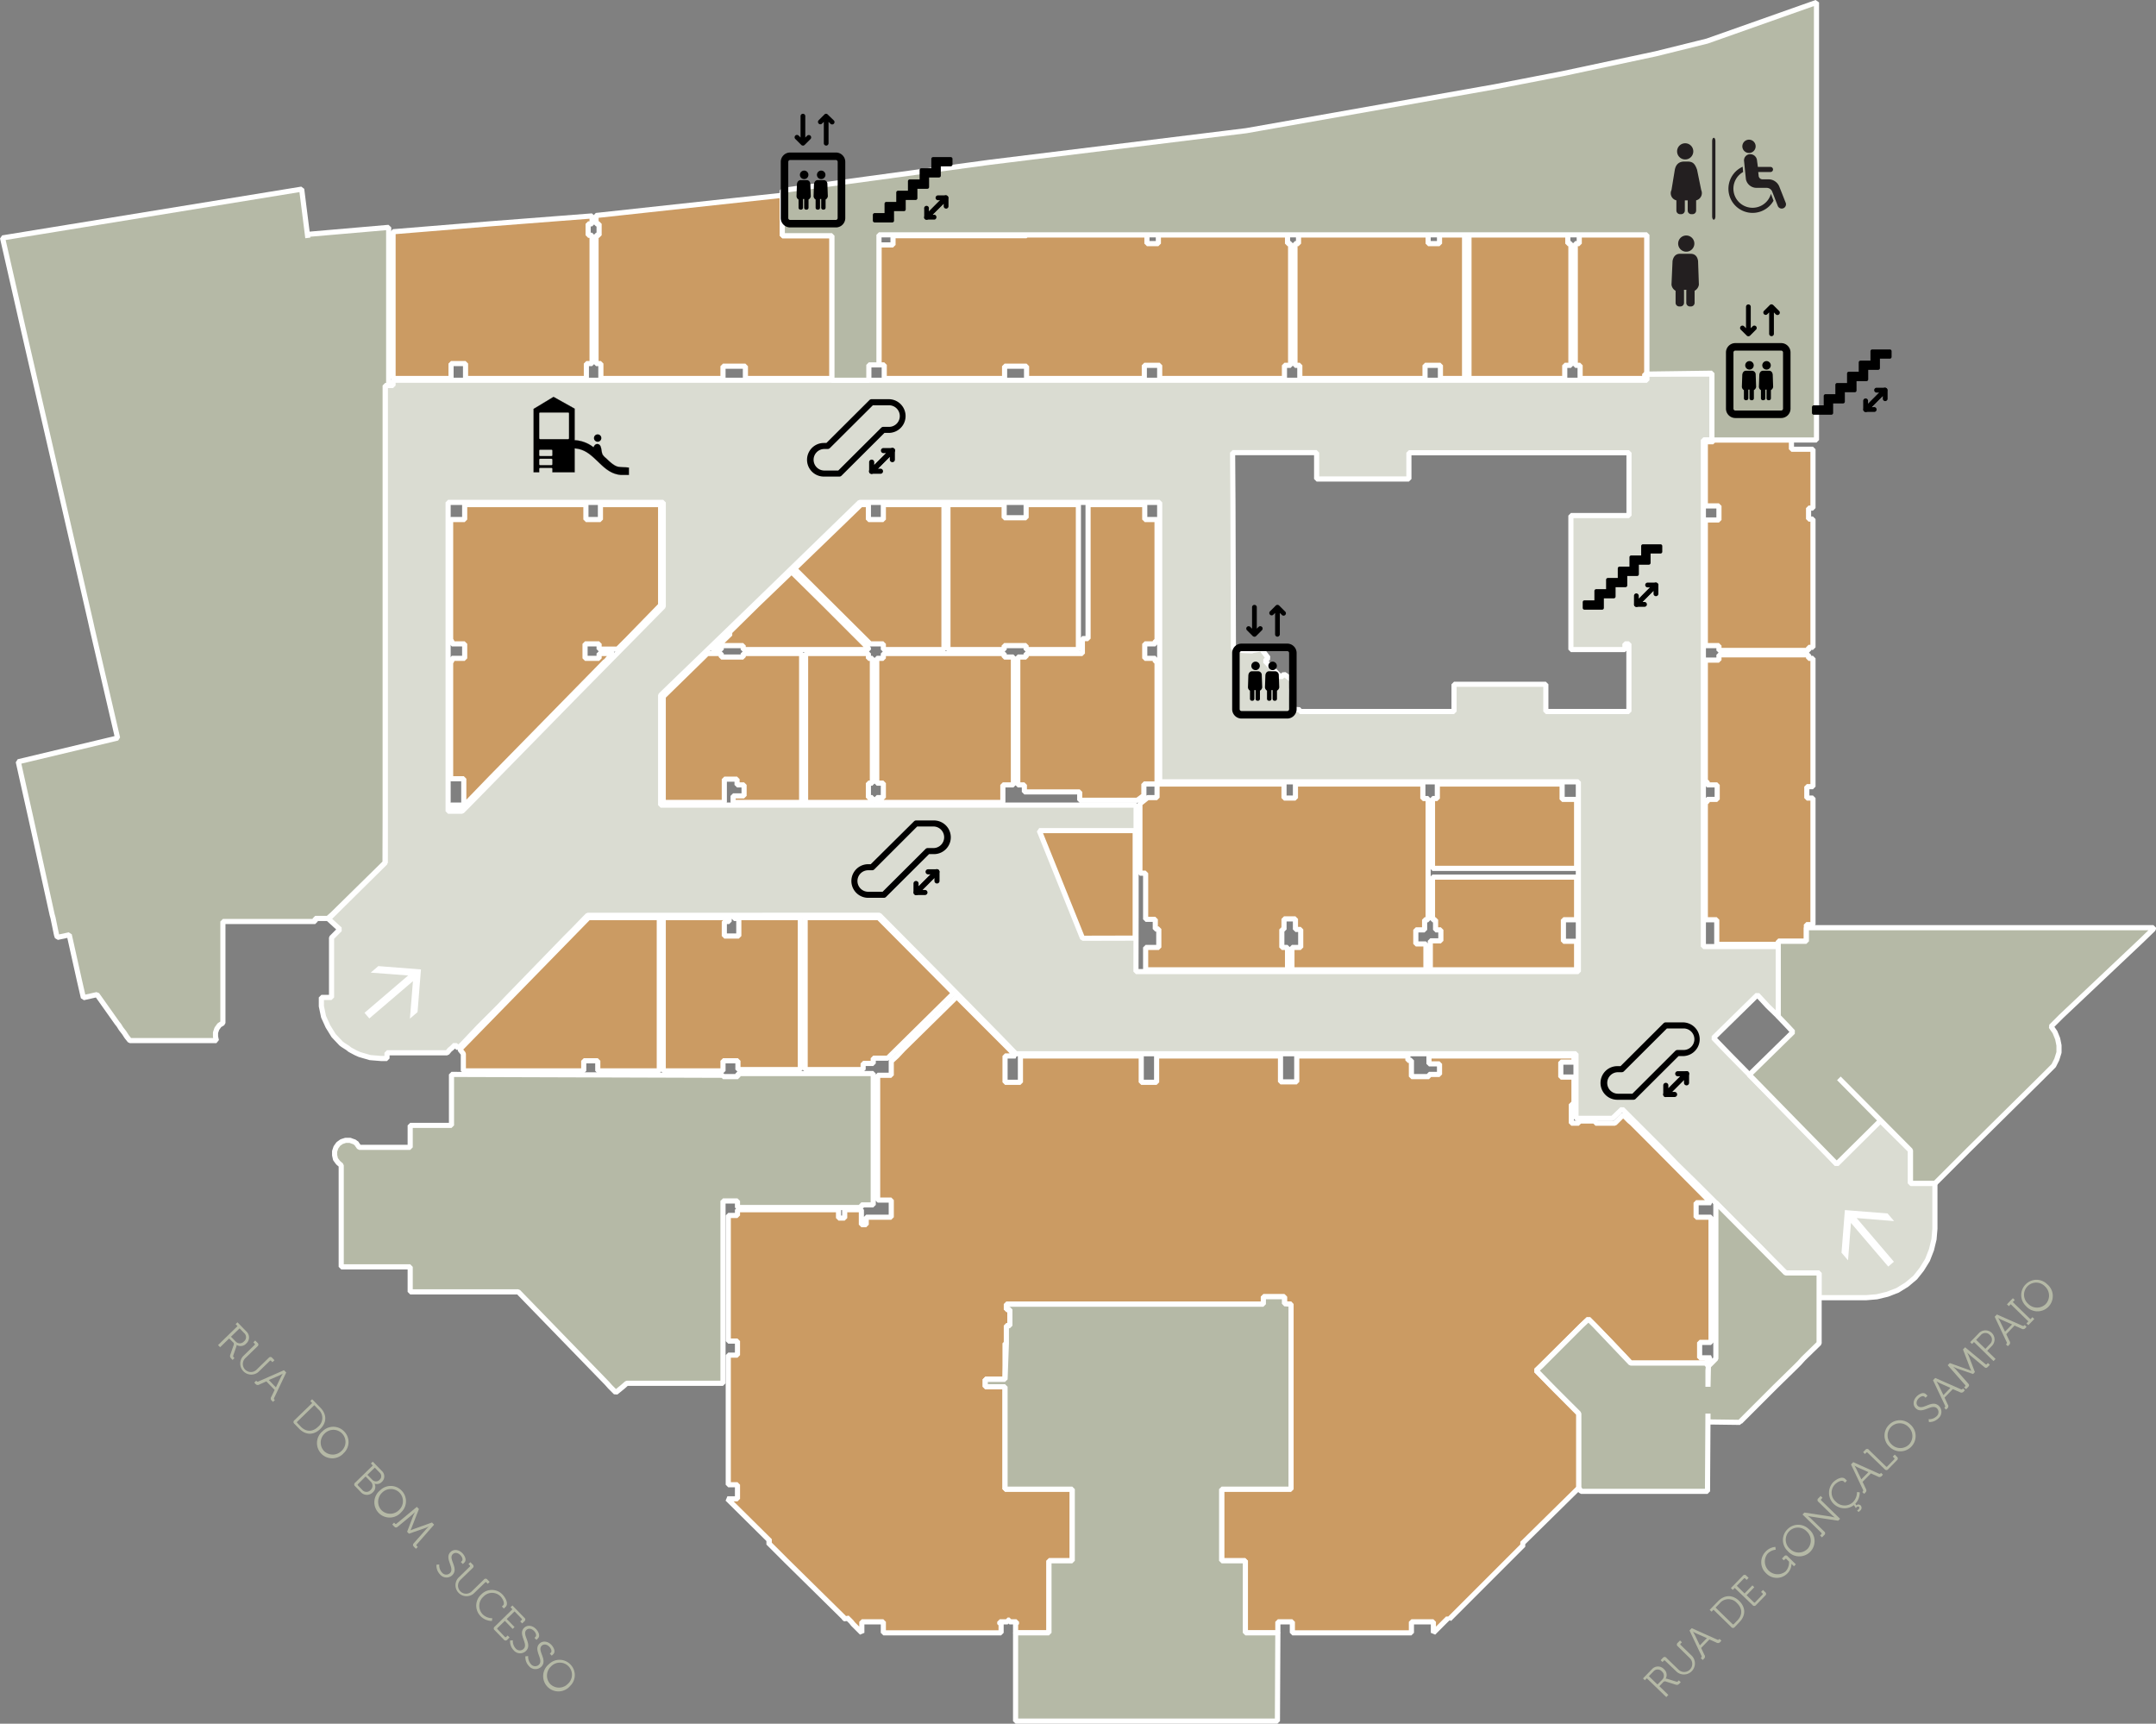 <svg xmlns="http://www.w3.org/2000/svg" viewBox="0 0 846.81 676.99"><rect x="0" y="0" width="846.81" height="676.99" fill="#808080" stroke="none"/><defs><style>.cls-1{isolation:isolate;}.cls-2{mix-blend-mode:multiply;}.cls-3,.cls-6{fill:#b5b9a6;}.cls-4{fill:#cb9b63;}.cls-4,.cls-5,.cls-6{stroke:#fff;stroke-linecap:square;stroke-linejoin:bevel;stroke-width:2.02px;}.cls-5{fill:#dadcd2;}.cls-11,.cls-7,.cls-9{fill-rule:evenodd;}.cls-8{fill:#fff;}.cls-10,.cls-9{fill:#231f20;}.cls-11{stroke:#231f20;stroke-linecap:round;stroke-linejoin:round;stroke-width:0.06px;}</style></defs><title>Ресурс 7</title><g class="cls-1"><g id="Шар_2" data-name="Шар 2"><g id="Layer_1" data-name="Layer 1"><g class="cls-2"><path class="cls-3" d="M646.82,659.15l-.76.77-.74-.72,3.47-3.56a3.17,3.17,0,0,1,4.74-.09,3,3,0,0,1,.67,3.81l0,0a1.1,1.1,0,0,1,.62,0l3.57,1.11c.36.13.56,0,.85-.33l.16-.16.75.72-.36.37c-.67.68-.95.8-1.77.54l-3.58-1.13a1,1,0,0,0-1.33.36l-1.37,1.41,3.54,3.45-.81.84Zm6,.59a2.17,2.17,0,0,0-.12-3.3,2.14,2.14,0,0,0-3.25,0l-1.83,1.88L651,661.6Z"/><path class="cls-3" d="M654,652.26a.33.33,0,0,0-.52,0l-.5.51-.74-.72.86-.89a.87.87,0,0,1,1.44,0l4.76,4.63a3.16,3.16,0,1,0,4.39-4.56L659,646.62a.87.87,0,0,1,0-1.44l.86-.88.74.72-.5.51a.33.33,0,0,0,0,.52l4.52,4.4a4.33,4.33,0,0,1-6,6.21Z"/><path class="cls-3" d="M668,651.21l.16-.16a.52.52,0,0,0,.15-.68l-4.73-10,.88-.9L674.56,644c.31.13.46,0,.68-.18l.14-.14.74.72-.37.38a1.17,1.17,0,0,1-1.66.32l-2.69-1.2-3.25,3.34,1.26,2.67a1.16,1.16,0,0,1-.26,1.66l-.38.39Zm2.42-7.83-4.08-1.8c-.54-.24-1.4-.74-1.4-.74l0,0s.52.86.78,1.39l1.93,4Z"/><path class="cls-3" d="M673,632.22l-.75.78-.74-.72,3.28-3.38c2.47-2.53,5.65-2.72,8.31-.13s2.57,5.78.1,8.32L681.39,639a.87.87,0,0,1-1.44,0Zm8,5.64,1.38-1.41c2-2.07,2.12-4.62-.13-6.81a4.43,4.43,0,0,0-6.8.07l-1.63,1.67,6.66,6.49A.33.33,0,0,0,681,637.86Z"/><path class="cls-3" d="M681.34,623.67l-.76.78-.74-.73,4.68-4.81a.87.87,0,0,1,1.44,0l.84.81-.77.79-.57-.55a.32.32,0,0,0-.51,0l-2.8,2.87,3.06,3,3.08-3.16.74.72L686,626.53l2.86,2.78a.31.31,0,0,0,.51,0l2.88-3a.33.33,0,0,0,0-.52l-.56-.54.76-.78.83.81a.87.87,0,0,1,0,1.44l-3.54,3.64a.87.87,0,0,1-1.44,0Z"/><path class="cls-3" d="M693.41,609.49a5.87,5.87,0,0,1,3.89-1.94l.14,1.1a5.29,5.29,0,0,0-3.23,1.6,5,5,0,0,0,7.1,6.94,5.12,5.12,0,0,0,1.36-3.86l-1-1a.33.33,0,0,0-.52,0l-.51.51-.74-.72.82-.84a.87.87,0,0,1,1.44,0l3.19,3.11-.74.77-.64-.62c-.18-.17-.34-.36-.34-.36l0,0A5.32,5.32,0,0,1,702,618a5.81,5.81,0,0,1-8.37-.13A5.88,5.88,0,0,1,693.41,609.49Z"/><path class="cls-3" d="M702,600.69a5.92,5.92,0,0,1,8.46-.1,6,6,0,1,1-8.33,8.56A5.91,5.91,0,0,1,702,600.69Zm7.91,7.69a4.86,4.86,0,0,0-.3-6.92,4.76,4.76,0,1,0-6.63,6.82A4.86,4.86,0,0,0,709.88,608.38Z"/><path class="cls-3" d="M714.87,603.06l.5-.51a.33.33,0,0,0,0-.52l-7.4-7.21.74-.76,10.17,1.54c.7.12,1.77.39,1.77.39l0,0s-.71-.58-1.16-1l-5.26-5.12a.87.87,0,0,1,0-1.44l.86-.89.74.73-.5.51a.33.33,0,0,0,0,.52l7.4,7.21-.74.76-10.17-1.54c-.7-.09-1.77-.36-1.77-.36l0,0s.72.56,1.16,1l5.26,5.12a.87.87,0,0,1,0,1.44l-.86.89Z"/><path class="cls-3" d="M719.89,582.27c1.17-1.2,3.58-2.65,4.85-1.41l.69.67-.77.79-.46-.45c-.79-.77-2.55.17-3.49,1.14a4.62,4.62,0,0,0,.28,6.71,4.76,4.76,0,0,0,6.84.22,5.61,5.61,0,0,0,1.54-3.93l1.06.1a6.32,6.32,0,0,1-1.73,4.51l.41.61a1.21,1.21,0,0,1,1.66,0,1.38,1.38,0,0,1-.17,2.07,3.73,3.73,0,0,1-.63.53l-.58-.56a2.53,2.53,0,0,0,.56-.43c.31-.31.5-.68.18-1s-.65-.14-1.07.29a1.56,1.56,0,0,0-.15.18l-.75-1.17a6.09,6.09,0,0,1-8.27-8.86Z"/><path class="cls-3" d="M731.44,586l.15-.15a.53.53,0,0,0,.16-.69l-4.73-10,.87-.9L738,578.79c.31.14.46.05.68-.18l.14-.14.74.72-.37.39a1.17,1.17,0,0,1-1.66.31l-2.7-1.2L731.56,582l1.27,2.67c.36.78.32,1.06-.26,1.66l-.39.39Zm2.42-7.82-4.09-1.81c-.53-.24-1.4-.74-1.4-.74l0,0s.52.85.77,1.38l1.93,4Z"/><path class="cls-3" d="M733.53,570.55a.33.33,0,0,0-.52,0l-.5.52-.74-.73.86-.88a.87.87,0,0,1,1.44,0l6.68,6.49a.32.32,0,0,0,.51,0l2.72-2.79a.33.33,0,0,0,0-.52l-.56-.55.77-.79.83.82a.87.87,0,0,1,0,1.44L741.65,577a.88.88,0,0,1-1.45,0Z"/><path class="cls-3" d="M741.91,559.64a5.94,5.94,0,0,1,8.47-.11A6,6,0,1,1,742,568.1,5.92,5.92,0,0,1,741.91,559.64Zm7.91,7.69a4.87,4.87,0,0,0-.29-6.92,4.76,4.76,0,1,0-6.64,6.82A4.86,4.86,0,0,0,749.82,567.33Z"/><path class="cls-3" d="M757.5,557.41a4.3,4.3,0,0,0,3.15-1.18,2.14,2.14,0,0,0,.12-3.11c-2.08-2-5.71,2.53-8.31,0-1.18-1.14-1.17-3.11.35-4.67.79-.81,2.56-1.93,3.65-.86l.6.58-.76.79-.4-.38c-.5-.49-1.55-.16-2.3.62-1.06,1.09-1.05,2.34-.33,3,2,1.89,5.51-2.72,8.29,0a3.28,3.28,0,0,1-.16,4.8,5,5,0,0,1-3.79,1.51Z"/><path class="cls-3" d="M763.66,552.92l.15-.15c.21-.22.3-.38.15-.69l-4.73-10,.88-.89,10.08,4.45c.31.14.46.05.68-.17l.14-.15.74.72-.37.39a1.17,1.17,0,0,1-1.66.32L767,545.58l-3.25,3.34L765,551.6a1.14,1.14,0,0,1-.26,1.65l-.38.4Zm2.41-7.82L762,543.29c-.54-.24-1.4-.74-1.4-.74l0,0s.52.85.78,1.38l1.93,4Z"/><path class="cls-3" d="M771.42,544.94l.43-.44a.34.34,0,0,0,0-.52L765,536.19l.82-.85,7.06,2.54c.63.21,1.4.55,1.4.55l0,0s-.36-.76-.6-1.37L771,530l.83-.85,8,6.62a.33.33,0,0,0,.52,0l.44-.45.75.72-.8.82c-.5.51-.89.48-1.44,0l-5.49-4.57c-.49-.41-1.21-1.11-1.21-1.11l0,0a15.55,15.55,0,0,1,.75,1.57l2.33,6.15-.73.76-6.21-2.17c-.6-.22-1.62-.72-1.62-.72l0,0s.75.72,1.17,1.2l4.72,5.37c.48.53.52.92,0,1.44l-.78.8Z"/><path class="cls-3" d="M775.31,527.08l-.75.78-.74-.72,3.45-3.56a3.56,3.56,0,1,1,5.11,5l-1.88,1.94,3.3,3.22-.82.83Zm6.23.86a2.38,2.38,0,0,0,0-3.62,2.35,2.35,0,0,0-3.58.08l-1.79,1.84,3.63,3.53Z"/><path class="cls-3" d="M787.87,528l.16-.15c.21-.22.3-.39.15-.69l-4.73-10,.88-.9,10.08,4.46c.31.14.46.05.68-.18l.14-.14.74.72-.37.39a1.17,1.17,0,0,1-1.66.31l-2.69-1.2L788,524l1.26,2.67a1.15,1.15,0,0,1-.26,1.66l-.38.39Zm2.42-7.82-4.08-1.81c-.54-.24-1.41-.74-1.41-.74l0,0s.52.85.78,1.38l1.93,4Z"/><path class="cls-3" d="M795.92,519.77l.76-.79-6.92-6.74L789,513l-.74-.73,2.34-2.4.74.72-.78.8,6.93,6.74.78-.8.74.72-2.34,2.41Z"/><path class="cls-3" d="M795.59,504.47a5.93,5.93,0,0,1,8.46-.1,6,6,0,1,1-8.33,8.57A5.93,5.93,0,0,1,795.59,504.47Zm7.91,7.7a4.88,4.88,0,0,0-.3-6.93,4.76,4.76,0,1,0-6.63,6.82A4.86,4.86,0,0,0,803.5,512.17Z"/></g><g class="cls-2"><path class="cls-3" d="M93.29,520.84l-.75-.78.74-.72,3.46,3.57a3.17,3.17,0,0,1,0,4.74,3,3,0,0,1-3.84.56l0,0a1.12,1.12,0,0,1-.06.62l-1.22,3.53c-.13.37,0,.57.31.87l.16.17-.74.72-.36-.37c-.66-.69-.78-1-.49-1.78l1.23-3.55a1,1,0,0,0-.32-1.34L90,525.69l-3.54,3.44-.82-.84Zm-.76,6a2.16,2.16,0,0,0,3.29,0,2.11,2.11,0,0,0,.11-3.24l-1.82-1.88L90.72,525Z"/><path class="cls-3" d="M100,528.24a.33.33,0,0,0,0-.52l-.5-.51.74-.72.86.88a.87.87,0,0,1,0,1.44l-4.77,4.63a3.16,3.16,0,1,0,4.43,4.52l4.74-4.61a.88.88,0,0,1,1.45,0l.86.89L107,535l-.5-.51a.32.32,0,0,0-.52,0l-4.52,4.39a4.33,4.33,0,0,1-6-6.21Z"/><path class="cls-3" d="M100.62,542.26l.15.16a.53.53,0,0,0,.69.17l10.08-4.44.88.9-4.74,10c-.15.31-.07.46.15.69l.14.14-.74.72-.37-.38a1.16,1.16,0,0,1-.27-1.67l1.28-2.66-3.25-3.34-2.71,1.19a1.16,1.16,0,0,1-1.65-.31l-.38-.4Zm7.75,2.64,1.93-4c.25-.53.77-1.38.77-1.38l0,0s-.87.49-1.4.73L105.57,542Z"/><path class="cls-3" d="M122.62,551.05l-.75-.78.74-.72,3.28,3.38c2.46,2.53,2.56,5.72-.1,8.31s-5.86,2.4-8.32-.14l-1.81-1.87a.87.87,0,0,1,0-1.44Zm-5.86,7.83,1.37,1.42c2,2.07,4.56,2.25,6.81.06a4.43,4.43,0,0,0,.13-6.8l-1.63-1.67-6.67,6.47A.33.33,0,0,0,116.76,558.88Z"/><path class="cls-3" d="M135.18,562.21a5.92,5.92,0,0,1-.13,8.46,6,6,0,1,1-8.33-8.57A5.91,5.91,0,0,1,135.18,562.21Zm-7.91,7.69a4.88,4.88,0,0,0,6.93-.1,4.76,4.76,0,1,0-6.63-6.83A4.87,4.87,0,0,0,127.27,569.9Z"/><path class="cls-3" d="M146.43,575.57l-.75-.78.74-.72,3.48,3.58A2.9,2.9,0,0,1,150,582a2.7,2.7,0,0,1-2.88.71l0,0a2.84,2.84,0,0,1-.71,3.43,3.21,3.21,0,0,1-4.8-.22l-2.1-2.17a.87.87,0,0,1,0-1.44Zm-5.86,7.83,1.74,1.8a2.13,2.13,0,0,0,3.24,0,2.19,2.19,0,0,0,.06-3.27l-2-2.05-3,3A.33.33,0,0,0,140.57,583.4Zm5.66-2.21a1.93,1.93,0,0,0,2.86,0,1.87,1.87,0,0,0,0-2.83l-1.88-1.94-2.91,2.82Z"/><path class="cls-3" d="M157.75,585.45a5.93,5.93,0,0,1-.14,8.46,6,6,0,1,1-8.32-8.57A5.91,5.91,0,0,1,157.75,585.45Zm-7.92,7.69a4.88,4.88,0,0,0,6.93-.1,4.76,4.76,0,1,0-6.63-6.83A4.87,4.87,0,0,0,149.83,593.14Z"/><path class="cls-3" d="M154.77,598l.44.45a.33.33,0,0,0,.51,0l8-6.62.82.85-2.73,7c-.24.62-.59,1.38-.59,1.38l0,0s.78-.34,1.39-.56l7.06-2.53.83.85-6.84,7.79a.34.34,0,0,0,0,.52l.44.45-.74.72-.79-.81c-.5-.52-.46-.91,0-1.44l4.73-5.36c.42-.48,1.14-1.18,1.14-1.18l0,0a15,15,0,0,1-1.59.7l-6.22,2.16-.73-.76,2.35-6.14c.23-.6.77-1.6.77-1.6l0,0s-.74.72-1.23,1.13l-5.5,4.57c-.55.46-.94.49-1.44,0l-.78-.8Z"/><path class="cls-3" d="M172.52,614.46a4.25,4.25,0,0,0,1.09,3.18,2.14,2.14,0,0,0,3.11.22c2.08-2-2.37-5.78.24-8.31,1.17-1.14,3.14-1.08,4.66.48.79.81,1.86,2.61.76,3.68l-.6.58-.77-.79.39-.38c.51-.49.2-1.54-.55-2.32-1.06-1.09-2.31-1.11-3-.41-1.95,1.89,2.56,5.58-.22,8.28a3.28,3.28,0,0,1-4.8-.3,5,5,0,0,1-1.39-3.83Z"/><path class="cls-3" d="M184.51,615.31a.33.33,0,0,0,0-.52l-.5-.51.74-.72.86.88a.87.87,0,0,1,0,1.44l-4.77,4.63a3.16,3.16,0,1,0,4.43,4.52l4.75-4.61a.87.87,0,0,1,1.44,0l.86.89-.74.72-.5-.52a.33.33,0,0,0-.52,0L186,625.92a4.33,4.33,0,0,1-6-6.21Z"/><path class="cls-3" d="M197.32,626.21c1.16,1.19,2.55,3.65,1.28,4.88l-.7.67-.77-.79.47-.45c.79-.77-.1-2.55-1-3.52a4.62,4.62,0,0,0-6.71.09,4.8,4.8,0,0,0-.39,6.86,5.37,5.37,0,0,0,3.86,1.61l-.14,1.07a6.26,6.26,0,0,1-4.52-1.92,5.89,5.89,0,0,1,.34-8.5A5.76,5.76,0,0,1,197.32,626.21Z"/><path class="cls-3" d="M201.27,632.05l-.75-.78.74-.72,4.67,4.81a.87.87,0,0,1,0,1.44l-.84.81-.76-.78.56-.55a.33.33,0,0,0,0-.52l-2.79-2.88-3.07,3,3.07,3.16-.74.72-3.07-3.16-2.86,2.78a.32.32,0,0,0,0,.52l2.87,3a.33.33,0,0,0,.52,0l.56-.55.76.78-.84.81a.87.87,0,0,1-1.44,0l-3.54-3.64a.87.87,0,0,1,0-1.44Z"/><path class="cls-3" d="M201.43,644.24a4.3,4.3,0,0,0,1.09,3.18,2.14,2.14,0,0,0,3.11.21c2.09-2-2.37-5.77.24-8.3,1.18-1.14,3.15-1.08,4.66.48.79.81,1.86,2.61.76,3.68l-.6.58-.77-.79.4-.38c.5-.49.2-1.55-.56-2.32-1.06-1.09-2.31-1.11-3-.41-1.95,1.89,2.57,5.58-.21,8.28a3.29,3.29,0,0,1-4.8-.3,5,5,0,0,1-1.4-3.83Z"/><path class="cls-3" d="M207.45,650.44a4.3,4.3,0,0,0,1.09,3.18,2.14,2.14,0,0,0,3.11.22c2.09-2-2.37-5.78.25-8.31,1.17-1.14,3.14-1.08,4.65.48.79.81,1.86,2.61.76,3.68l-.6.58-.76-.79.39-.38c.5-.49.2-1.55-.56-2.32-1.05-1.09-2.31-1.11-3-.41-2,1.89,2.56,5.58-.22,8.28a3.29,3.29,0,0,1-4.8-.29,5,5,0,0,1-1.4-3.84Z"/><path class="cls-3" d="M224.05,653.73a5.93,5.93,0,0,1-.14,8.46,6,6,0,1,1-8.32-8.57A5.92,5.92,0,0,1,224.05,653.73Zm-7.92,7.69a4.87,4.87,0,0,0,6.93-.1,4.76,4.76,0,1,0-6.62-6.83A4.88,4.88,0,0,0,216.13,661.42Z"/></g><polygon class="cls-4" points="347.3 143.48 347.3 143.82 347.3 148.65 394.57 148.65 394.57 143.82 403.2 143.82 403.2 148.65 449.45 148.65 449.45 143.82 449.45 143.48 455.49 143.48 455.49 148.65 504.49 148.65 504.49 143.48 506.91 143.48 506.91 143.31 506.91 96.2 506.91 95.68 505.7 95.68 505.7 92.23 454.97 92.23 454.97 95.68 450.48 95.68 450.48 92.57 450.48 92.23 403.2 92.23 403.2 92.57 350.75 92.57 350.75 95.68 350.75 96.2 345.23 96.2 345.23 143.31 347.3 143.31 347.3 143.48"/><polygon class="cls-4" points="236 143.82 236 148.65 283.97 148.65 283.97 143.82 292.77 143.82 292.77 148.65 326.76 148.65 326.76 143.82 326.76 142.79 326.76 92.57 307.26 92.57 307.26 92.4 307.26 87.92 307.26 84.64 307.26 76.7 234.1 84.64 234.1 87.92 235.31 87.92 235.31 92.4 234.1 92.4 234.1 92.57 234.1 142.79 236 142.79 236 143.82"/><polygon class="cls-4" points="620.62 146.93 620.62 148.65 645.99 148.65 645.99 146.93 646.85 146.93 646.85 143.48 646.85 95.68 646.85 92.23 620.28 92.23 620.28 95.68 618.72 95.68 618.72 143.48 620.62 143.48 620.62 146.93"/><polygon class="cls-4" points="614.58 143.48 617 143.48 617 95.68 615.79 95.68 615.79 92.23 576.97 92.23 576.97 95.68 576.97 143.48 576.97 148.65 614.58 148.65 614.58 143.48"/><polygon class="cls-4" points="510.53 148.65 559.71 148.65 559.71 143.48 565.75 143.48 565.75 148.65 575.24 148.65 575.24 143.48 575.24 95.68 575.24 92.23 565.4 92.23 565.4 95.68 560.92 95.68 560.92 92.23 510.02 92.23 510.02 95.68 508.63 95.68 508.63 143.48 510.53 143.48 510.53 148.65"/><polygon class="cls-4" points="177.16 142.79 182.85 142.79 182.85 148.65 230.31 148.65 230.31 142.79 232.55 142.79 232.55 92.4 231 92.4 231 91.02 231 87.92 232.55 87.92 232.55 84.81 192.34 87.92 154.38 91.02 154.38 92.4 154.38 142.79 154.38 148.65 177.16 148.65 177.16 142.79"/><polygon class="cls-4" points="703.62 176.44 703.62 173.5 703.62 172.81 672.9 172.81 672.9 173.5 669.8 173.5 669.8 176.44 669.8 198.7 675.15 198.7 675.15 199.56 675.15 203.87 675.15 204.22 669.8 204.22 669.8 253.57 675.15 253.57 675.15 254.26 675.15 255.47 710.35 255.47 710.35 254.26 712.08 254.26 712.08 253.57 712.08 204.22 712.08 203.87 710.35 203.87 710.35 199.56 712.08 199.56 712.08 198.7 712.08 176.44 703.62 176.44"/><polygon class="cls-4" points="235.83 204.05 230.13 204.05 230.13 198.18 182.51 198.18 182.51 204.05 176.99 204.05 176.99 237.69 176.99 251.5 177.5 251.84 177.5 252.88 182.51 252.88 182.51 258.57 177.5 258.57 177.5 259.61 176.99 259.95 176.99 305.85 182.16 305.85 182.16 316.21 176.99 316.21 176.99 317.58 181.13 317.58 182.51 316.21 192.52 305.85 237.55 259.95 238.07 259.61 238.93 258.57 241 256.67 235.31 256.67 235.31 258.57 229.79 258.57 229.79 252.88 235.31 252.88 235.31 254.95 242.56 254.95 244.63 252.88 245.66 251.84 246.01 251.5 259.47 237.69 259.47 204.05 259.47 198.18 235.83 198.18 235.83 204.05"/><polygon class="cls-4" points="341.78 252.88 346.95 252.88 346.95 255.12 370.76 255.12 370.76 252.88 370.76 223.37 370.76 204.05 370.76 198.18 346.95 198.18 346.95 204.05 341.08 204.05 341.08 198.18 338.15 198.18 332.11 204.05 312.1 223.37 341.78 252.88"/><polygon class="cls-4" points="403.03 255.12 423.56 255.12 423.56 253.57 423.56 203.35 423.56 198.18 403.03 198.18 403.03 203.35 394.4 203.35 394.4 198.18 372.32 198.18 372.32 203.35 372.32 253.57 372.32 255.12 394.4 255.12 394.4 253.57 403.03 253.57 403.03 255.12"/><polygon class="cls-4" points="341.08 254.6 340.05 253.57 335.39 248.91 334.87 248.39 324.18 237.69 310.89 224.58 297.25 237.69 286.39 248.39 286.9 248.91 282.07 253.57 280.69 254.95 280.35 254.6 280.17 254.43 280 254.6 279.65 254.95 279.48 255.12 283.28 255.12 283.28 254.95 283.28 253.57 291.91 253.57 291.91 254.6 291.91 255.12 341.08 255.12 341.08 254.6"/><polygon class="cls-4" points="710.35 257.19 675.15 257.19 675.15 258.57 675.15 259.26 669.8 259.26 669.8 306.89 670.49 306.89 670.49 308.27 674.46 308.27 674.46 308.96 674.46 313.44 674.46 313.96 670.49 313.96 670.49 315.17 669.8 315.17 669.8 361.24 674.29 361.24 674.29 363.14 674.29 369.7 674.29 370.9 698.44 370.9 698.44 369.7 709.49 369.7 709.49 363.14 712.08 363.14 712.08 361.24 712.08 315.17 712.08 313.96 712.08 313.44 709.66 313.44 709.66 308.96 712.08 308.96 712.08 308.27 712.08 306.89 712.08 259.26 712.08 258.57 710.35 258.57 710.35 257.19"/><polygon class="cls-4" points="342.64 307.58 342.64 258.57 341.08 258.57 341.08 256.67 316.41 256.67 316.41 258.57 316.41 307.58 316.41 313.27 316.41 315.17 342.64 315.17 342.64 313.27 341.08 313.27 341.08 307.58 342.64 307.58"/><polygon class="cls-4" points="453.76 259.95 453.76 258.57 449.62 258.57 449.62 258.05 449.62 256.67 449.62 252.88 453.76 252.88 453.76 251.67 454.45 251.67 454.45 250.81 454.45 204.05 449.62 204.05 449.62 198.18 427.36 198.18 427.36 204.05 427.36 250.81 425.12 250.81 425.12 251.67 425.12 252.88 425.12 256.67 403.03 256.67 403.03 258.05 399.75 258.05 399.75 258.57 399.75 259.95 399.75 307.92 399.75 308.27 402.34 308.27 402.34 311.03 424.08 311.03 424.08 312.41 424.08 314.31 446.69 314.31 449.28 312.41 449.28 311.03 449.28 308.27 449.28 307.92 454.45 307.92 454.45 259.95 453.76 259.95"/><polygon class="cls-4" points="393.89 313.27 393.89 308.27 398.03 308.27 398.03 307.58 398.03 258.57 398.03 258.05 394.4 258.05 394.4 256.67 346.95 256.67 346.95 258.05 346.95 258.57 344.36 258.57 344.36 307.58 346.95 307.58 346.95 308.27 346.95 313.27 344.36 313.27 344.36 315.17 393.89 315.17 393.89 313.27"/><polygon class="cls-4" points="287.94 312.58 287.94 315.17 314.86 315.17 314.86 312.58 314.86 308.27 314.86 306.02 314.86 273.58 314.86 258.05 314.86 256.67 291.91 256.67 291.91 258.05 283.28 258.05 283.28 256.67 277.76 256.67 276.38 258.05 260.5 273.58 260.5 306.02 260.5 315.17 284.49 315.17 284.49 306.02 289.49 306.02 289.49 308.27 292.25 308.27 292.25 312.58 287.94 312.58"/><polygon class="cls-4" points="619.24 313.96 613.55 313.96 613.55 313.62 613.55 307.92 564.54 307.92 564.54 313.62 562.64 313.62 562.64 313.96 562.64 341.05 619.24 341.05 619.24 313.96"/><polygon class="cls-4" points="559.54 365.21 559.54 365.04 559.54 361.24 560.92 361.24 560.92 360.9 560.92 342.95 560.92 315.69 560.92 313.62 558.85 313.62 558.85 313.44 558.85 307.92 508.81 307.92 508.81 313.44 505.7 313.44 504.32 313.44 504.32 313.27 504.32 307.92 454.45 307.92 454.45 313.27 450.83 313.27 450.48 313.44 450.31 313.62 447.72 315.69 447.72 342.95 449.97 342.95 449.97 360.9 449.97 361.07 453.76 361.07 453.76 364.87 455.14 364.87 455.14 365.04 455.14 372.11 449.97 372.11 449.97 380.91 505.7 380.91 505.7 372.11 503.46 372.11 503.46 365.04 504.32 365.04 504.32 364.87 504.32 361.07 504.32 360.9 508.81 360.9 508.81 361.24 508.81 365.04 510.88 365.04 510.88 365.21 510.88 370.73 510.88 372.11 507.43 372.11 507.43 380.91 560.06 380.91 560.06 372.11 560.06 370.73 556.09 370.73 556.09 365.21 559.54 365.21"/><polygon class="cls-4" points="614.06 365.21 614.06 361.24 619.24 361.24 619.24 344.5 562.64 344.5 562.64 361.24 563.85 361.24 563.85 365.21 565.92 365.21 565.92 369.52 561.78 369.52 561.78 369.7 561.78 380.91 619.24 380.91 619.24 369.7 614.06 369.7 614.06 369.52 614.06 365.21"/><polygon class="cls-4" points="180.61 412.14 181.99 413.87 181.99 416.63 181.99 420.6 229.27 420.6 229.27 416.63 234.79 416.63 234.79 420.6 258.95 420.6 258.95 416.63 258.95 413.87 258.95 412.14 258.95 360.38 231.17 360.38 180.61 412.14"/><polygon class="cls-4" points="339.01 417.67 342.98 417.67 342.98 415.6 348.68 415.6 374.56 390.06 345.05 360.38 316.24 360.38 316.24 390.06 316.24 415.6 316.24 417.67 316.24 420.08 339.01 420.08 339.01 417.67"/><polygon class="cls-4" points="289.84 420.08 314.34 420.08 314.34 416.63 314.34 367.63 314.34 360.72 314.34 360.38 288.28 360.38 288.28 360.72 290.18 360.72 290.18 367.63 284.49 367.63 284.49 361.93 286.39 361.93 286.39 360.38 260.5 360.38 260.5 361.93 260.5 367.63 260.5 416.63 260.5 420.6 283.97 420.6 283.97 416.63 289.84 416.63 289.84 420.08"/><polygon class="cls-4" points="672.04 472.37 671.01 471.33 647.71 447.87 640.98 441.13 639.95 440.27 637.53 437.86 635.12 440.27 634.25 441.13 626.66 441.13 626.66 440.27 620.11 440.27 620.11 441.13 617.17 441.13 617.17 433.71 618.21 433.71 618.21 425.08 618.21 424.91 618.21 423.02 613.03 423.02 613.03 422.84 613.03 421.98 613.03 417.84 613.03 417.15 618.21 417.15 618.21 414.73 561.26 414.73 561.26 417.15 561.26 417.84 565.4 417.84 565.4 421.98 561.26 421.98 561.26 422.84 554.36 422.84 554.36 416.46 552.98 416.46 552.98 414.73 509.32 414.73 509.32 416.46 509.32 422.84 509.32 423.02 509.32 424.91 502.94 424.91 502.94 414.73 454.28 414.73 454.28 424.91 454.28 425.08 448.24 425.08 448.24 414.73 400.79 414.73 400.79 425.08 394.75 425.08 394.75 422.32 394.75 416.8 394.75 414.73 398.89 414.73 396.47 412.14 375.77 391.44 354.72 412.14 352.3 414.73 350.06 416.8 350.06 422.32 344.71 422.32 344.71 425.08 344.71 433.71 344.71 441.13 344.71 447.87 344.71 471.33 350.06 471.33 350.06 472.37 350.06 478.06 340.22 478.06 340.22 480.99 338.32 480.99 338.32 478.4 338.32 475.13 331.77 475.13 331.77 478.4 329.35 478.4 329.35 477.37 329.35 475.13 289.66 475.13 289.66 477.37 286.04 477.37 286.04 478.4 286.04 480.99 286.04 509.29 286.04 512.23 286.04 514.3 286.04 520.68 286.04 526.72 289.66 526.72 289.66 527.58 289.66 532.24 286.04 532.24 286.04 541.73 286.04 544.66 286.04 583.14 289.66 583.14 289.66 584.87 289.66 588.67 285.7 588.67 302.43 605.23 301.74 605.92 308.82 613 331.42 635.26 331.6 635.6 332.11 635.95 332.46 635.6 332.63 635.26 332.97 635.6 333.67 636.29 334.36 636.98 335.05 637.85 338.5 641.3 338.5 637.85 338.5 636.98 346.95 636.98 346.95 637.85 346.95 641.3 393.2 641.3 393.2 637.85 392.68 637.85 392.68 636.98 395.79 636.98 395.79 636.29 396.47 636.29 396.47 636.98 399.24 636.98 399.24 637.85 398.89 637.85 398.89 641.3 412 641.3 412 637.85 412 636.98 412 636.29 412 635.6 412 635.26 412 613 421.15 613 421.15 605.92 421.15 605.23 421.15 588.67 421.15 584.87 394.75 584.87 394.75 583.14 394.75 544.66 386.98 544.66 386.98 541.73 394.75 541.73 394.75 532.24 394.75 527.58 395.27 527.58 395.27 526.72 395.27 520.68 396.65 520.68 396.65 514.3 395.27 514.3 395.27 512.23 496.21 512.23 496.21 509.29 504.49 509.29 504.49 512.05 507.08 512.23 507.08 518.09 507.08 520.68 507.08 538.28 507.08 555.19 507.08 584.36 507.08 584.87 479.82 584.87 479.82 606.27 479.82 606.79 479.82 613 489.14 613 489.14 635.6 489.14 635.95 489.14 636.98 489.14 641.3 501.9 641.3 501.9 636.98 507.6 636.98 507.6 641.3 554.36 641.3 554.36 636.98 562.99 636.98 562.99 641.3 567.3 636.98 568.34 635.95 568.68 635.6 569.03 635.95 569.2 636.12 569.2 635.95 569.55 635.6 592.15 613 598.36 606.79 597.85 606.27 619.59 584.87 620.11 584.36 620.11 555.19 603.37 538.28 621.14 520.68 623.9 518.09 626.49 520.68 632.87 527.24 638.57 533.28 640.47 535.35 669.97 535.35 672.04 533.28 667.56 533.28 667.56 527.24 672.04 527.24 672.04 520.68 672.04 518.09 672.04 512.23 672.04 512.05 672.04 509.29 672.04 480.99 672.04 478.06 666.18 478.06 666.18 472.37 672.04 472.37"/><path class="cls-5" d="M750.38,464.78V451.83l-11.9-11.73-11.74,11.73-5.35,5.35-5-5.35-16-16.22L679,413.87l-6-6.21,17.25-16.91,4.14,4.48,4.14,4V371.77h-29.5v-199h3.45V146.93H646.85v2.42H154.38v2.06h-3.1v187.4L130.4,359.52,129,360.9,133.5,365l-3.28,3.28v23.47h-4v3.44l.87,4.15,1.72,3.79,2.25,3.63,2.93,3.1.69.52,1.9,1.21.86.69,2.25,1.21,1.55.69,4.14,1.2,4.31.35H152v-2.24h23.64l1-1.21.86-.69,1.21-1.21,1.21,1.21,1.38-1.21.52-.52,2.93-3.1,3.45-3.63,3.8-3.79,4.14-4.15,3.28-3.44,22.78-23.47,3.27-3.28,4-4.14,1.38-1.38H345.4l21.91,22.08,9,9.15L393,407.66l6,6.21h220v25.37h14.32l3.8-3.63,16.22,16.22,5.17,5.35,7.77,7.6,7.59,7.59,10,10.18,4.31,4.14,4.14,4.14,3.8,4,3.62,3.62,1.56,1.55h13.11v9.67h18.64l4.14-.35,4.14-1,4-1.55,3.62-2.25,3.28-2.76,1.38-1.73,1.21-1.55,2.24-3.62,1.56-4,1-4.14.35-4.14V464.78Zm-266.25-287h33v10.35h36.24V177.82h86.45v24.67H617v52.63h21.22v-2.24h1.56v26.57H607.16v-10.7H571.1v10.7H510.53v-.69l-2.41-.17-.69-3.62-.18-3.8.52-3.8L506.05,266l-1.73-1.2-1.21,1.2-1.21-1.2-5-5.18,1.21-1.21L496,255.64v-.17l-.17-.35-.35-.34-1.55.34-1.9.35-.17.17-3.8-.17-3.62-.69-.18-57.46ZM176,197.32H260.5v40.89l-34.34,34.86-42.27,43.14-2.42,2.41H176Zm270.22,162.2V316.21H259.47V273.07l36.06-34.86,42.1-40.89H455.49V307.06H619.93V381.6H446.17Z"/><polygon class="cls-6" points="709.49 364.35 709.49 364.87 709.49 369.7 698.44 369.7 698.44 399.2 702.24 403.17 704.23 405.32 687.05 422.15 688.44 423.53 704.65 440.1 721.39 457.18 738.65 440.1 722.26 423.53 750.38 451.83 750.38 464.77 760.05 464.77 772.99 451.83 801.63 423.53 806.63 418.53 807.84 416.12 808.71 413.35 808.71 410.59 808.19 408 807.15 405.42 805.6 403.17 809.57 399.2 840.8 369.7 845.8 364.87 845.8 364.35 709.49 364.35"/><polygon class="cls-6" points="289.84 422.84 283.97 422.84 283.97 422.32 177.33 421.98 177.33 422.32 177.33 422.84 177.33 442 161.11 442 161.11 450.63 141.27 450.63 141.09 450.63 140.23 449.42 140.23 449.24 139.03 448.38 138.85 448.38 137.47 447.87 135.75 447.87 134.19 448.38 132.98 449.24 132.81 449.42 131.95 450.63 131.43 452.18 131.43 453.73 131.78 455.28 132.81 456.66 134.02 457.7 134.02 471.68 134.02 497.56 161.11 497.56 161.11 507.39 203.56 507.39 238.41 543.29 239.62 544.66 241.87 546.91 244.63 544.66 246.18 543.29 283.97 543.29 283.97 507.39 283.97 497.56 283.97 471.68 289.66 471.68 289.66 473.23 289.66 474.26 338.32 474.26 338.32 473.23 342.98 473.23 342.98 471.68 342.98 457.7 342.98 456.66 342.98 455.28 342.98 453.73 342.98 452.18 342.98 450.63 342.98 442 342.98 422.84 342.98 421.64 289.84 421.64 289.84 422.84"/><polygon class="cls-6" points="674.8 473.23 673.94 472.37 673.94 473.23 673.94 499.97 673.94 527.58 673.94 533.62 672.22 535.35 671.01 536.56 670.84 544.66 670.84 538.28 671.01 536.56 669.97 535.35 640.47 535.35 626.49 520.68 623.9 518.09 621.14 520.68 606.47 535.35 605.26 536.56 603.37 538.28 609.58 544.66 611.82 546.91 620.11 555.19 620.11 584.36 620.97 585.73 670.66 585.73 670.66 584.36 670.84 555.19 670.84 558.47 683.43 558.64 683.43 558.47 694.99 546.91 697.24 544.66 705.52 536.56 706.73 535.35 708.28 533.62 714.49 527.58 714.49 499.97 701.38 499.97 674.8 473.23"/><polygon class="cls-6" points="504.49 509.29 496.21 509.29 496.21 512.05 496.21 512.23 395.27 512.23 395.27 514.3 396.65 514.3 396.65 520.68 395.27 520.68 395.27 527.58 394.75 541.73 386.98 541.73 386.98 544.66 394.75 544.66 394.75 584.87 421.15 584.87 421.15 613 412 613 412 641.3 398.89 641.3 398.89 675.98 501.73 675.98 501.9 641.3 489.14 641.3 489.14 613 479.82 613 479.82 584.87 507.08 584.87 507.08 544.66 507.08 541.73 507.08 527.58 507.08 520.68 507.08 514.3 507.08 512.23 504.49 512.05 504.49 509.29"/><polygon class="cls-6" points="646.85 146.58 646.85 146.93 672.39 146.58 672.39 172.81 713.46 172.81 713.46 146.58 713.46 92.23 713.46 74.8 713.46 63.76 713.46 51.33 713.46 34.08 713.46 28.9 713.46 21.14 713.46 16.14 713.46 0.95 670.49 16.14 650.3 21.14 613.89 28.9 587.15 34.08 489.48 51.33 388.54 63.76 307.26 74.8 307.26 92.23 307.26 92.57 326.76 92.57 326.76 143.31 326.76 149.34 341.26 149.34 341.26 143.31 345.23 143.31 345.23 92.57 345.23 92.23 646.85 92.23 646.85 146.58"/><path class="cls-6" d="M151.28,321.55V151.41h1.38V89.3l-31.93,2.76.18,1.38-2.42-19.15L1,93.44,6.5,117.6,9.09,129l26.4,114.75.69,3.11,10,43-39,9.32,1.73,7.77,3.28,14.66,8.28,37.62.34,1.21,1.39,6.73.34,1,4.66-1,4,17.94,1.55,6.74,5.35-1.21L46,401.79l.69.86.86,1.39,1.21,1.55,1,1.55L51,408.7H85l-.35-1.56v-1.55l.52-1.55,1-1.39,1.38-.86V361.93h36.24v-1.21h5l.35-.34,1.38-1.21,20.71-20.36Z"/><g class="cls-2"><path d="M372.44,77.29a1.21,1.21,0,0,0-.2-.3h0l0,0a1.27,1.27,0,0,0-.27-.18,1.16,1.16,0,0,0-.37-.07h-3.28a.95.95,0,0,0,0,1.89h1l-6.05,6.05a1,1,0,0,0,0,1.34.94.94,0,0,0,1.34,0l6.05-6V81a.94.94,0,1,0,1.88,0V77.66A1,1,0,0,0,372.44,77.29Z"/><path d="M373.4,61.7h-6.9a.69.69,0,0,0-.7.69v3.69h-3.89a.7.7,0,0,0-.71.7v3.7h-3.89a.7.7,0,0,0-.7.7v3.73h-3.89a.71.71,0,0,0-.7.7V79.3h-3.89a.71.71,0,0,0-.71.71v3.68h-3.88a.71.71,0,0,0-.71.71v2.27a.7.7,0,0,0,.71.69h6.91a.69.69,0,0,0,.7-.69V82.93h3.9a.69.69,0,0,0,.69-.7V78.54h3.89a.7.7,0,0,0,.7-.71V74.15h3.9a.69.69,0,0,0,.69-.7V69.7h3.9a.7.7,0,0,0,.7-.69V65.32h3.88a.71.71,0,0,0,.71-.7V62.39A.7.7,0,0,0,373.4,61.7Z"/><path d="M363,85.68a.87.87,0,0,0,.2.31h0l0,0a1.06,1.06,0,0,0,.26.17,1.08,1.08,0,0,0,.38.08h3.28a1,1,0,0,0,0-1.9h-1l6.05-6a1,1,0,0,0-.67-1.62.91.91,0,0,0-.67.28l-6,6.05V82A.94.94,0,1,0,363,82v3.36A.92.92,0,0,0,363,85.68Z"/></g><g class="cls-2"><path d="M651.25,229.36a1,1,0,0,0-.21-.3h0l0,0a.85.85,0,0,0-.25-.17,1,1,0,0,0-.38-.07h-3.28a.94.94,0,1,0,0,1.88h1l-6,6.05a.93.93,0,0,0,0,1.34.88.88,0,0,0,.66.28.94.94,0,0,0,.67-.28l6-6.05v1.07a.95.95,0,1,0,1.89,0v-3.35A1,1,0,0,0,651.25,229.36Z"/><path d="M652.21,213.77H645.3a.7.7,0,0,0-.7.7v3.69h-3.89a.7.7,0,0,0-.71.7v3.69h-3.88a.7.7,0,0,0-.71.7V227h-3.88a.71.71,0,0,0-.71.71v3.69h-3.88a.7.7,0,0,0-.71.7v3.69h-3.89a.7.7,0,0,0-.7.7v2.27a.71.71,0,0,0,.7.7h6.91a.7.7,0,0,0,.7-.7V235h3.9a.7.7,0,0,0,.7-.7v-3.68h3.89a.7.7,0,0,0,.7-.71v-3.68H643a.7.7,0,0,0,.7-.7v-3.74h3.89a.71.71,0,0,0,.71-.7v-3.69h3.88a.7.7,0,0,0,.71-.7v-2.22A.7.7,0,0,0,652.21,213.77Z"/><path d="M641.84,237.76a1,1,0,0,0,.21.3h0l0,0a.76.76,0,0,0,.26.18,1,1,0,0,0,.38.08H646a.95.95,0,0,0,0-1.89h-1l6-6a.94.94,0,0,0-.67-1.61,1,1,0,0,0-.67.27l-6,6.05V234a1,1,0,0,0-.95-.95.94.94,0,0,0-.93.95v3.35A1.24,1.24,0,0,0,641.84,237.76Z"/></g><g class="cls-2"><path d="M741.29,152.84a.93.93,0,0,0-.2-.3h0s0,0,0,0a2.11,2.11,0,0,0-.27-.18,1.21,1.21,0,0,0-.37-.07h-3.28a.95.95,0,1,0,0,1.89h1l-6,6a.94.94,0,0,0,.66,1.61,1,1,0,0,0,.68-.27l6-6v1.08a.94.94,0,1,0,1.88,0v-3.36A.83.83,0,0,0,741.29,152.84Z"/><path d="M742.26,137.24h-6.91a.7.7,0,0,0-.69.71v3.69h-3.9a.7.7,0,0,0-.71.7V146h-3.88a.7.7,0,0,0-.71.7v3.73h-3.88a.71.71,0,0,0-.71.71v3.68H717a.71.71,0,0,0-.7.7v3.69H712.4a.71.71,0,0,0-.71.71v2.27a.7.7,0,0,0,.71.69h6.9a.69.69,0,0,0,.7-.69v-3.74h3.9a.71.71,0,0,0,.7-.7v-3.69h3.89a.7.7,0,0,0,.7-.7V149.7h3.9a.7.7,0,0,0,.69-.71v-3.73h3.89a.7.7,0,0,0,.71-.7v-3.69h3.88a.7.7,0,0,0,.7-.7V138A.7.7,0,0,0,742.26,137.24Z"/><path d="M731.89,161.23a1,1,0,0,0,.21.3h0l0,0a1.1,1.1,0,0,0,.28.18,1,1,0,0,0,.37.07h3.28a.95.95,0,1,0,0-1.89h-1l6-6a1,1,0,0,0-.67-1.62.88.88,0,0,0-.66.28l-6,6.05v-1.07a.95.95,0,1,0-1.89,0v3.35A.89.89,0,0,0,731.89,161.23Z"/></g><g class="cls-2"><path d="M328.29,59.9H310.35a3.69,3.69,0,0,0-3.69,3.68V85.65a3.68,3.68,0,0,0,3.69,3.67h17.94A3.67,3.67,0,0,0,332,85.65V63.58A3.68,3.68,0,0,0,328.29,59.9ZM329,85.65a.73.73,0,0,1-.73.73H310.35a.74.74,0,0,1-.74-.73V63.58a.74.74,0,0,1,.74-.74h17.94a.74.74,0,0,1,.73.74Z"/><path class="cls-7" d="M317.52,68.64A1.67,1.67,0,1,1,315.86,67,1.67,1.67,0,0,1,317.52,68.64Z"/><path class="cls-7" d="M316.61,82.34a.76.76,0,0,1-.75-.76V78.5c0-.42.1-.33-.22-.33s-.25-.09-.25.33v3.08a.76.76,0,0,1-.75.76h-.24a.76.76,0,0,1-.75-.76V78.49a.43.43,0,0,1,0-.12,1.61,1.61,0,0,1-.8-1.27l.16-4.85c.16-.92.67-1.51,1.51-1.51h2.25c.83,0,1.39.52,1.51,1.51l.17,4.85a1.73,1.73,0,0,1-.88,1.27s0,.08,0,.12v3.09a.76.76,0,0,1-.76.76Z"/><path class="cls-7" d="M324.21,68.64A1.67,1.67,0,1,1,322.55,67,1.67,1.67,0,0,1,324.21,68.64Z"/><path class="cls-7" d="M323.3,82.34a.76.76,0,0,1-.75-.76V78.5c0-.42.1-.33-.22-.33s-.25-.09-.25.33v3.08a.75.75,0,0,1-.75.76h-.24a.75.75,0,0,1-.74-.76V78.49a.45.45,0,0,1,0-.12,1.61,1.61,0,0,1-.8-1.27l.16-4.85c.16-.92.68-1.51,1.51-1.51h2.25a1.47,1.47,0,0,1,1.5,1.51l.18,4.85a1.73,1.73,0,0,1-.88,1.27s0,.08,0,.12v3.09a.76.76,0,0,1-.76.76Z"/><path d="M315.06,57.12a1.09,1.09,0,0,0,.35.07h0a.81.81,0,0,0,.31-.06,1.06,1.06,0,0,0,.31-.21l2.28-2.28a.93.93,0,1,0-1.31-1.32l-.71.7v-8.4a.93.93,0,0,0-.93-.94.87.87,0,0,0-.65.28.9.9,0,0,0-.28.66V54l-.74-.74a.93.93,0,0,0-1.32,1.32l2.34,2.33A.93.93,0,0,0,315.06,57.12Z"/><path d="M324.81,44.75a1.05,1.05,0,0,0-.35-.08h0a1.07,1.07,0,0,0-.32.07.79.79,0,0,0-.31.2l-2.28,2.29a.92.92,0,0,0,0,1.31.94.94,0,0,0,1.32,0l.7-.7v8.41a.92.92,0,0,0,.93.93.88.88,0,0,0,.65-.27.93.93,0,0,0,.28-.66V47.85l.74.74a.93.93,0,1,0,1.32-1.31L325.11,45A.69.69,0,0,0,324.81,44.75Z"/></g><g class="cls-2"><path d="M505.58,252.78H487.64a3.68,3.68,0,0,0-3.68,3.68v22.07a3.68,3.68,0,0,0,3.68,3.68h17.94a3.69,3.69,0,0,0,3.69-3.68V256.46A3.69,3.69,0,0,0,505.58,252.78Zm.74,25.75a.73.73,0,0,1-.74.73H487.64a.73.73,0,0,1-.74-.73V256.46a.74.74,0,0,1,.74-.73h17.94a.74.74,0,0,1,.74.73Z"/><path class="cls-7" d="M494.82,261.53a1.67,1.67,0,1,1-1.67-1.67A1.67,1.67,0,0,1,494.82,261.53Z"/><path class="cls-7" d="M493.9,275.23a.76.76,0,0,1-.75-.76v-3.09c0-.42.11-.32-.22-.32s-.24-.1-.24.32v3.09a.77.77,0,0,1-.76.76h-.23a.76.76,0,0,1-.75-.76v-3.09a.53.53,0,0,1,0-.13,1.6,1.6,0,0,1-.79-1.27l.16-4.85c.15-.92.67-1.5,1.5-1.5h2.25a1.47,1.47,0,0,1,1.51,1.5l.18,4.85a1.72,1.72,0,0,1-.89,1.27.53.53,0,0,1,0,.13v3.09a.76.76,0,0,1-.75.76Z"/><path class="cls-7" d="M501.51,261.53a1.67,1.67,0,1,1-1.68-1.67A1.68,1.68,0,0,1,501.51,261.53Z"/><path class="cls-7" d="M500.6,275.23a.77.77,0,0,1-.76-.76v-3.09c0-.42.11-.32-.22-.32s-.24-.1-.24.32v3.09a.77.77,0,0,1-.76.76h-.23a.76.76,0,0,1-.75-.76v-3.09a.53.53,0,0,1,0-.13,1.64,1.64,0,0,1-.8-1.27l.17-4.85c.15-.92.67-1.5,1.51-1.5h2.25a1.47,1.47,0,0,1,1.5,1.5l.18,4.85a1.72,1.72,0,0,1-.89,1.27.53.53,0,0,1,0,.13v3.09a.76.76,0,0,1-.75.76Z"/><path d="M492.35,250a.94.94,0,0,0,.36.08h.05a1.07,1.07,0,0,0,.3-.06.85.85,0,0,0,.31-.21l2.28-2.29a.92.92,0,0,0,0-1.31.94.94,0,0,0-1.32,0l-.7.7v-8.41a.93.93,0,0,0-.93-.93.89.89,0,0,0-.66.28.85.85,0,0,0-.27.65v8.41l-.75-.74a.93.93,0,0,0-1.31,1.31l2.33,2.33A.83.83,0,0,0,492.35,250Z"/><path d="M502.11,237.63a1.15,1.15,0,0,0-.36-.07h-.05a1.07,1.07,0,0,0-.3.06,1,1,0,0,0-.31.21l-2.28,2.28a.93.93,0,0,0,1.31,1.32l.7-.71v8.42a.93.93,0,0,0,.92.93,1,1,0,0,0,.94-.93v-8.42l.75.75a.93.93,0,1,0,1.31-1.31l-2.33-2.33A.9.9,0,0,0,502.11,237.63Z"/></g><g class="cls-2"><path d="M699.58,134.75h-18a3.68,3.68,0,0,0-3.67,3.68V160.5a3.68,3.68,0,0,0,3.67,3.68h18a3.68,3.68,0,0,0,3.68-3.68V138.43A3.68,3.68,0,0,0,699.58,134.75Zm.74,25.75a.74.74,0,0,1-.74.73h-18a.73.73,0,0,1-.73-.73V138.43a.73.73,0,0,1,.73-.73h18a.73.73,0,0,1,.74.73Z"/><path class="cls-7" d="M688.81,143.49a1.67,1.67,0,1,1-1.67-1.67A1.67,1.67,0,0,1,688.81,143.49Z"/><path class="cls-7" d="M687.9,157.19a.75.75,0,0,1-.75-.76v-3.08c0-.42.1-.32-.22-.32s-.25-.1-.25.32v3.08a.75.75,0,0,1-.75.76h-.23a.75.75,0,0,1-.75-.76v-3.08a.53.53,0,0,1,0-.13,1.61,1.61,0,0,1-.8-1.27l.17-4.84c.15-.93.67-1.51,1.5-1.51h2.25a1.47,1.47,0,0,1,1.51,1.51l.17,4.84a1.71,1.71,0,0,1-.88,1.27.53.53,0,0,1,0,.13v3.08a.75.75,0,0,1-.76.76Z"/><path class="cls-7" d="M695.51,143.49a1.67,1.67,0,1,1-1.68-1.67A1.68,1.68,0,0,1,695.51,143.49Z"/><path class="cls-7" d="M694.6,157.19a.75.75,0,0,1-.76-.76v-3.08c0-.42.1-.32-.22-.32s-.25-.1-.25.32v3.08a.75.75,0,0,1-.75.76h-.23a.75.75,0,0,1-.75-.76v-3.08a.53.53,0,0,1,0-.13,1.59,1.59,0,0,1-.8-1.27l.17-4.84c.15-.93.67-1.51,1.5-1.51h2.25c.83,0,1.39.51,1.51,1.51l.17,4.84a1.73,1.73,0,0,1-.88,1.27.53.53,0,0,1,0,.13v3.08a.75.75,0,0,1-.75.76Z"/><path d="M686.35,132a.87.87,0,0,0,.35.07h.06a.65.65,0,0,0,.3-.06,1.27,1.27,0,0,0,.31-.2l2.28-2.29a.93.93,0,1,0-1.31-1.31l-.7.7v-8.42a.93.93,0,0,0-1.86,0v8.42l-.74-.75a.93.93,0,0,0-1.32,1.32l2.34,2.33A.83.83,0,0,0,686.35,132Z"/><path d="M696.1,119.6a.84.84,0,0,0-.35-.07h0a.89.89,0,0,0-.31.06,1.06,1.06,0,0,0-.31.21l-2.28,2.28a.93.93,0,0,0,1.32,1.32l.7-.71v8.42a.93.93,0,0,0,1.59.65.91.91,0,0,0,.27-.65V122.7l.74.75a.93.93,0,0,0,1.32-1.32l-2.33-2.33A1.1,1.1,0,0,0,696.1,119.6Z"/></g><g class="cls-2"><path d="M329.74,187.18h-6.16a6.6,6.6,0,0,1,0-13.2h1l16.9-16.84a1.17,1.17,0,0,1,.84-.35h7a6.62,6.62,0,0,1,0,13.23h-1.93l-16.87,16.81A1.19,1.19,0,0,1,329.74,187.18Zm-6.16-10.83a4.23,4.23,0,0,0,0,8.45h5.67L346.11,168a1.19,1.19,0,0,1,.85-.35h2.42a4.24,4.24,0,0,0,0-8.47h-6.55L325.94,176a1.22,1.22,0,0,1-.85.34Z"/><path d="M351.45,176.56a.85.85,0,0,0-.21-.32h0l0,0a1.26,1.26,0,0,0-.28-.19,1.19,1.19,0,0,0-.4-.08H347a1,1,0,1,0,0,2h1.07l-6.45,6.44a1,1,0,0,0,0,1.43,1,1,0,0,0,1.43,0l6.44-6.45v1.14a1,1,0,1,0,2,0V177A.91.91,0,0,0,351.45,176.56Z"/><path d="M341.43,185.5a1.21,1.21,0,0,0,.22.32h0s0,0,0,0a1.41,1.41,0,0,0,.29.18,1.1,1.1,0,0,0,.4.08h3.49a1,1,0,0,0,0-2H344.8l6.44-6.45a1,1,0,0,0-.72-1.72,1,1,0,0,0-.71.3l-6.44,6.44v-1.14a1,1,0,1,0-2,0v3.57A1,1,0,0,0,341.43,185.5Z"/></g><g class="cls-2"><path d="M347.2,352.62H341a6.6,6.6,0,1,1,0-13.2h1L359,322.58a1.16,1.16,0,0,1,.83-.34h7a6.61,6.61,0,1,1,0,13.22h-1.93L348,352.28A1.2,1.2,0,0,1,347.2,352.62ZM341,341.8a4.22,4.22,0,0,0,0,8.44h5.66l16.87-16.81a1.22,1.22,0,0,1,.84-.35h2.43a4.24,4.24,0,0,0,0-8.47h-6.56L343.4,341.45a1.2,1.2,0,0,1-.85.35Z"/><path d="M368.91,342a1,1,0,0,0-.21-.32h0s0,0,0,0a1,1,0,0,0-.29-.18.93.93,0,0,0-.4-.09h-3.48a1,1,0,1,0,0,2h1.07l-6.45,6.44a1,1,0,0,0,0,1.43,1,1,0,0,0,1.43,0l6.44-6.45V346a1,1,0,1,0,2,0V342.4A.92.92,0,0,0,368.91,342Z"/><path d="M358.89,350.94a1.27,1.27,0,0,0,.22.33h0l0,0a1.21,1.21,0,0,0,.28.18,1,1,0,0,0,.41.08h3.49a1,1,0,0,0,0-2h-1.07l6.44-6.45a1,1,0,0,0-.72-1.72,1,1,0,0,0-.71.3l-6.44,6.44V347a1,1,0,0,0-2,0v3.57A1,1,0,0,0,358.89,350.94Z"/></g><g class="cls-2"><path d="M641.65,431.93h-6.16a6.6,6.6,0,1,1,0-13.19h1l16.9-16.85a1.16,1.16,0,0,1,.83-.34h7a6.62,6.62,0,0,1,0,13.23h-1.93l-16.87,16.81A1.21,1.21,0,0,1,641.65,431.93Zm-6.16-10.81a4.22,4.22,0,1,0,0,8.44h5.66L658,412.74a1.21,1.21,0,0,1,.84-.35h2.43a4.23,4.23,0,0,0,0-8.46h-6.56l-16.89,16.84a1.19,1.19,0,0,1-.84.35Z"/><path d="M663.36,421.32a1,1,0,0,0-.22-.33h0l0,0a.87.87,0,0,0-.28-.19,1.14,1.14,0,0,0-.4-.08h-3.49a1,1,0,1,0,0,2H660l-6.44,6.44a1,1,0,0,0,0,1.43,1,1,0,0,0,.7.3,1,1,0,0,0,.72-.3l6.44-6.45v1.15a1,1,0,0,0,2,0v-3.57A1,1,0,0,0,663.36,421.32Z"/><path d="M653.34,430.26a1,1,0,0,0,.22.32h0l0,0a1.31,1.31,0,0,0,.27.19,1.14,1.14,0,0,0,.4.08h3.5a1,1,0,0,0,1-1,1,1,0,0,0-1-1H656.7l6.44-6.44a1,1,0,0,0-1.42-1.43l-6.44,6.44v-1.14a1,1,0,0,0-2,0v3.57A1.09,1.09,0,0,0,653.34,430.26Z"/></g><path class="cls-8" d="M143.17,397.79l17.15-14.67L145.6,382l3-2.56,16.74,1.31L164,397.51l-3,2.56,1.19-14.71L145.06,400Z"/><path class="cls-8" d="M741.65,497.46,727,480.31,725.85,495l-2.56-3,1.32-16.74,16.77,1.33,2.56,3-14.71-1.19,14.63,17.14Z"/><path class="cls-9" d="M665.49,95.67a3.18,3.18,0,1,1-3.18-3.18A3.18,3.18,0,0,1,665.49,95.67Z"/><path class="cls-9" d="M663.75,120.36a1.43,1.43,0,0,1-1.43-1.43v-4.48c0-.79.2-.61-.42-.61s-.47-.18-.47.61v4.48a1.43,1.43,0,0,1-1.43,1.43h-.45a1.43,1.43,0,0,1-1.43-1.43v-4.49a1,1,0,0,1,0-.24,3.17,3.17,0,0,1-1.61-2.41l.41-9.24c.29-1.76,1.28-2.87,2.86-2.87h4.29c1.59,0,2.65,1,2.88,2.87l.32,9.24a3.25,3.25,0,0,1-1.68,2.41,1.94,1.94,0,0,1,0,.24v4.49a1.43,1.43,0,0,1-1.43,1.43Z"/><path class="cls-9" d="M672.48,55.36c0-.69.28-1.26.64-1.26h0c.35,0,.64.57.64,1.26V85.05c0,.69-.29,1.25-.64,1.25h0c-.36,0-.64-.56-.64-1.25Z"/><path class="cls-9" d="M666.19,78.69v4a1.43,1.43,0,0,1-1.44,1.43h-.44a1.43,1.43,0,0,1-1.43-1.43v-4h-1.13v4a1.44,1.44,0,0,1-1.44,1.43h-.44a1.44,1.44,0,0,1-1.44-1.43v-4a2.87,2.87,0,0,1-1.92-4.06l1.3-7.94c.43-2.17,1.68-3.24,3.75-3.24h1.25c2.07,0,2.92.85,3.75,3.24l1.62,7.94A2.94,2.94,0,0,1,666.19,78.69Z"/><path class="cls-9" d="M665.07,59.45a3.18,3.18,0,1,1-3.17-3.18A3.17,3.17,0,0,1,665.07,59.45Z"/><path class="cls-10" d="M689.56,57.47A2.61,2.61,0,1,1,687,54.86,2.6,2.6,0,0,1,689.56,57.47Z"/><path class="cls-10" d="M696.59,78.83a9.48,9.48,0,1,1-12.13-13.34l.18,2.07a7.51,7.51,0,1,0,10.93,8.57Z"/><path class="cls-10" d="M695.39,65.56a1,1,0,0,1,0,2h-4.81l.15,1.35a1.52,1.52,0,0,0,1.52,1.52h2.37a4.58,4.58,0,0,1,4.18,2.71l2.52,6.39a1.65,1.65,0,0,1,.16.71,1.68,1.68,0,0,1-1.68,1.68,1.66,1.66,0,0,1-1.5-.94L696,75.09a2.36,2.36,0,0,0-2.11-1.31h-4a4.25,4.25,0,0,1-4.15-3.38L685,63.11a2.42,2.42,0,0,1,2.55-2.55,2.69,2.69,0,0,1,2.56,2.55c.21,1.52.32,2.45.32,2.45Z"/><path class="cls-7" d="M236.19,172.05a1.45,1.45,0,1,1-1.45-1.45A1.45,1.45,0,0,1,236.19,172.05Z"/><path class="cls-11" d="M242.81,183.32c-1.66-.28-3.71-2.33-4.81-3.39a5.91,5.91,0,0,1-1.33-1.42c-.66-1.42-.22-4.16-2.14-4.1-.77,0-1.11.64-1.43,1.25a13.17,13.17,0,0,0-7.39-2.77V160.51l-8.3-4.64-7.83,4.73v24.89h2.19v-1.34a.38.38,0,0,1,.38-.38h4.44a.38.38,0,0,1,.38.38v1.34h8.74V176.1c4,.31,6.31,2.55,8.64,4.73,2.54,2.38,5.16,5.35,9.53,5.7H247v-2.89C245.26,183.49,244.08,183.53,242.81,183.32Zm-25.84-1a.38.38,0,0,1-.38.38h-4.44a.38.38,0,0,1-.38-.38v-1.76a.38.38,0,0,1,.38-.38h4.44a.38.38,0,0,1,.38.38Zm0-3.56a.38.38,0,0,1-.38.38h-4.44a.38.38,0,0,1-.38-.38V177a.38.38,0,0,1,.38-.38h4.44a.38.38,0,0,1,.38.38Zm6.55-6.65a.38.38,0,0,1-.37.38h-11a.38.38,0,0,1-.38-.38v-9.72a.38.38,0,0,1,.38-.38h11a.38.38,0,0,1,.37.38Z"/><polygon class="cls-4" points="445.87 326.22 408.18 326.22 425.19 368.5 445.87 368.45 445.87 326.22"/></g></g></g></svg>